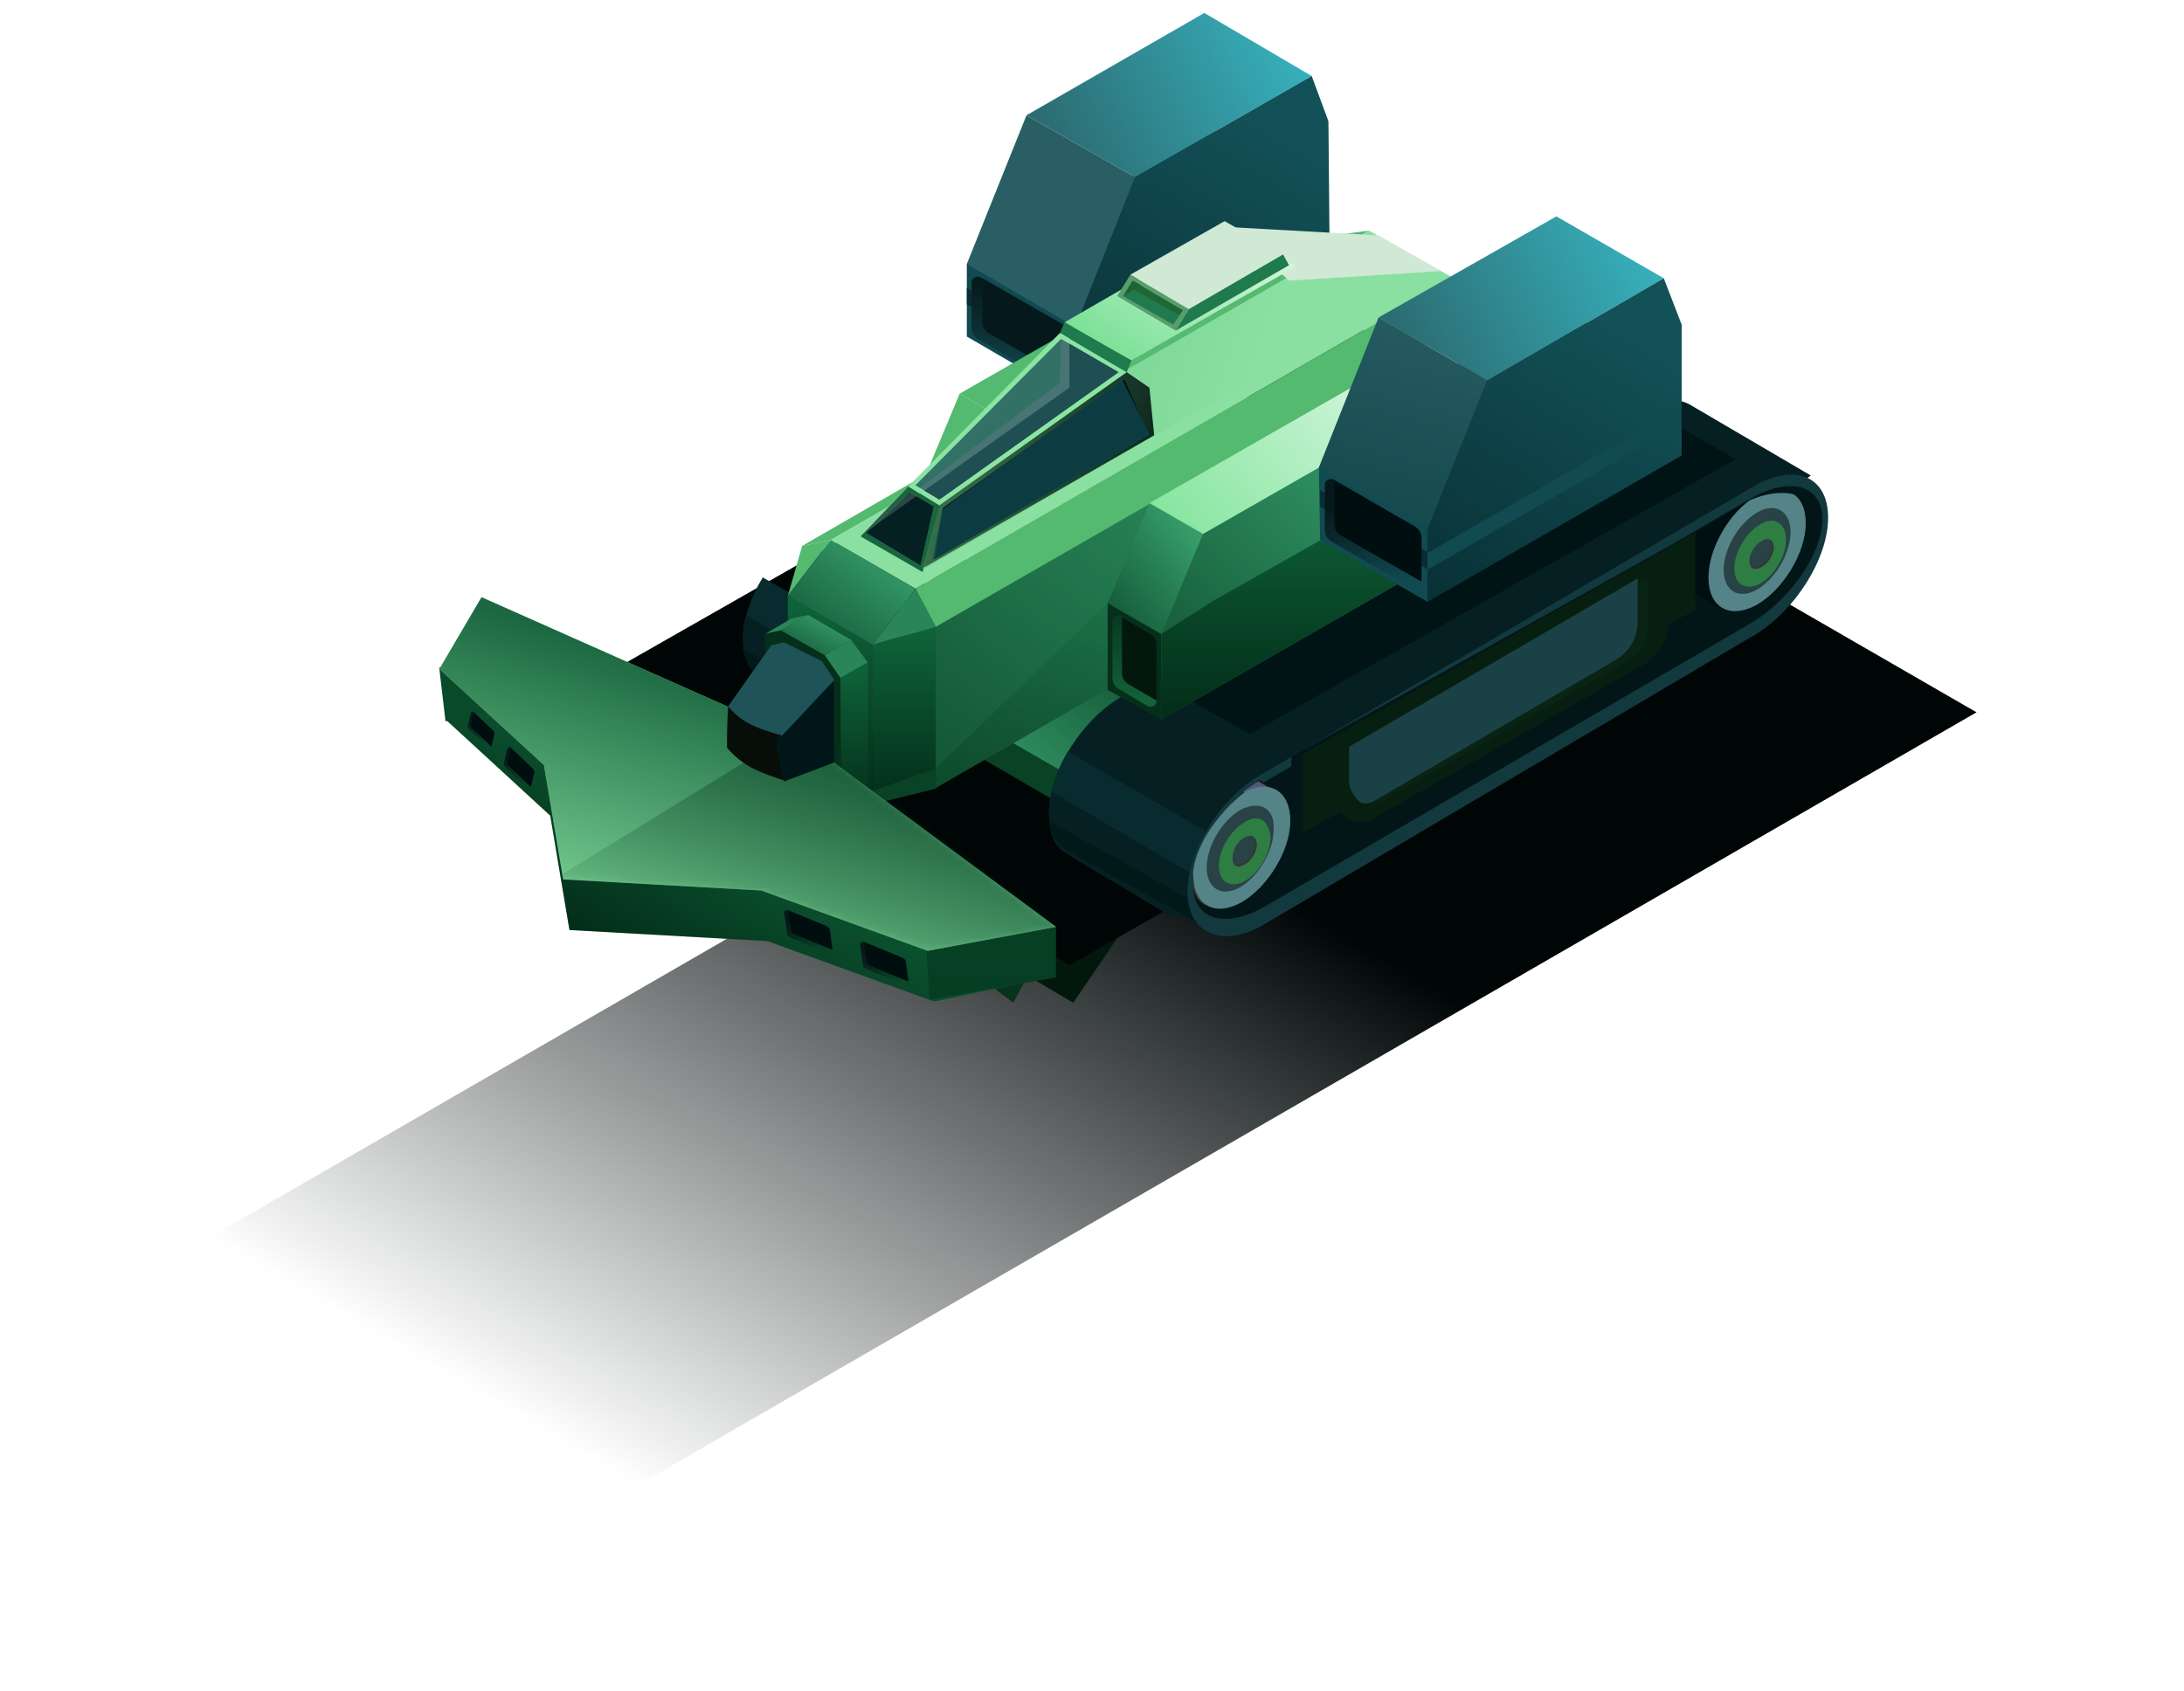 <svg width="346" height="268" viewBox="0 0 346 268" fill="none" xmlns="http://www.w3.org/2000/svg">
<g filter="url(#filter0_f)">
<rect width="78.417" height="245.047" transform="matrix(0.866 0.5 -0.866 0.5 245.221 73.658)" fill="url(#paint0_linear)"/>
</g>
<path d="M186.836 134.233L170.025 158.888L125.197 132.271L137.805 115.181L186.836 134.233Z" fill="#02180C"/>
<path d="M173.788 134.233L160.536 158.888L125.197 132.271L135.136 115.181L173.788 134.233Z" fill="#08331B"/>
<g filter="url(#filter1_f)">
<path fill-rule="evenodd" clip-rule="evenodd" d="M120.874 125.3L92.127 109.015L201.843 46.47C203.041 45.762 204.238 45.762 205.436 46.47L232.266 61.339L200.885 79.276L221.486 90.605L236.338 82.109C237.536 81.401 238.734 81.401 239.932 82.109L266.762 97.214L169.503 152.914L140.757 136.629L144.829 134.269L124.707 122.94L120.874 125.3Z" fill="#000605"/>
</g>
<path fill-rule="evenodd" clip-rule="evenodd" d="M120.841 91.498C118.914 94.61 117.709 98.2 117.709 101.312C117.709 103.706 118.432 106.1 120.6 107.296L133.848 115.196L148.3 107.296L120.841 91.498Z" fill="#082B2F"/>
<path fill-rule="evenodd" clip-rule="evenodd" d="M118.191 97.482C117.709 98.918 117.709 100.115 117.709 101.312C117.709 103.706 118.432 106.1 120.599 107.297L138.424 117.589L145.891 113.52L118.191 97.482Z" fill="#051F22"/>
<path fill-rule="evenodd" clip-rule="evenodd" d="M117.709 102.748C117.95 104.663 118.913 106.578 120.599 107.536L141.074 119.265L143.482 117.59L117.709 102.748Z" fill="#021919"/>
<path fill-rule="evenodd" clip-rule="evenodd" d="M239.832 43.384L149.746 94.61C143.242 98.2 137.943 106.578 137.943 113.041C137.943 119.504 143.483 121.898 149.986 118.308L239.832 66.843C246.336 63.013 251.635 54.874 251.635 48.411C251.635 41.948 246.336 39.554 239.832 43.384Z" fill="#12393E"/>
<path fill-rule="evenodd" clip-rule="evenodd" d="M237.664 46.496L151.672 95.567C145.41 99.158 140.351 106.339 140.351 111.605C140.351 116.871 145.41 118.308 151.672 114.717L237.664 65.885C243.927 62.295 248.985 55.114 248.985 49.847C248.985 44.581 243.927 43.145 237.664 46.496Z" fill="#161713"/>
<path fill-rule="evenodd" clip-rule="evenodd" d="M153.358 97.722L142.278 115.914L142.037 115.674C141.074 114.717 140.351 113.52 140.351 111.605C140.351 106.578 144.928 99.876 150.95 96.046L153.358 97.722Z" fill="#161713"/>
<path fill-rule="evenodd" clip-rule="evenodd" d="M152.636 98.918L149.504 97.243C149.986 97.003 150.468 96.525 150.95 96.285L153.358 97.722L152.636 98.918Z" fill="#55577A"/>
<path fill-rule="evenodd" clip-rule="evenodd" d="M151.19 101.312L147.096 99.158C147.577 98.679 148.059 98.2 148.541 97.722L151.913 99.636L151.19 101.312Z" fill="#363634"/>
<path fill-rule="evenodd" clip-rule="evenodd" d="M150.708 102.27L149.022 103.227L145.409 101.073C145.891 100.594 146.373 100.115 146.614 99.637L150.708 102.27Z" fill="#363634"/>
<path fill-rule="evenodd" clip-rule="evenodd" d="M149.022 104.424L147.095 105.621L143.482 103.706C143.723 103.227 144.205 102.748 144.687 102.27L149.022 104.424Z" fill="#363634"/>
<path fill-rule="evenodd" clip-rule="evenodd" d="M147.096 106.578L145.169 107.775L142.037 106.099C142.278 105.621 142.519 104.903 143.001 104.424L147.096 106.578Z" fill="#363634"/>
<path fill-rule="evenodd" clip-rule="evenodd" d="M145.41 108.733L143.483 109.929L141.074 108.493C141.315 108.014 141.556 107.296 141.797 106.578L145.41 108.733Z" fill="#363634"/>
<path fill-rule="evenodd" clip-rule="evenodd" d="M144.205 113.041L143.723 113.281L140.592 111.366C140.592 110.648 140.592 109.929 140.833 109.211L144.928 111.605L144.205 113.041Z" fill="#363634"/>
<path fill-rule="evenodd" clip-rule="evenodd" d="M142.519 115.914L141.796 115.435C141.074 114.717 140.592 113.759 140.592 112.562L143.482 114.238L142.519 115.914Z" fill="#363634"/>
<path fill-rule="evenodd" clip-rule="evenodd" d="M140.351 110.887C140.351 115.914 143.723 117.829 148.059 115.435C152.154 113.041 155.767 107.296 155.767 102.509C155.767 97.961 152.636 95.807 148.541 97.961C144.205 101.551 140.833 106.818 140.351 110.887Z" fill="#294245"/>
<path fill-rule="evenodd" clip-rule="evenodd" d="M148.059 100.833C145.169 102.509 142.76 106.578 142.76 109.93C142.76 113.281 145.169 114.717 148.059 113.041C150.95 111.366 153.358 107.297 153.358 103.945C153.358 100.594 150.95 99.158 148.059 100.833Z" fill="#55577A"/>
<path fill-rule="evenodd" clip-rule="evenodd" d="M148.541 102.748C146.373 103.945 144.446 107.057 144.446 109.69C144.446 112.323 146.373 113.281 148.541 112.084C150.709 110.887 152.636 107.775 152.636 105.142C152.636 102.509 150.709 101.312 148.541 102.748Z" fill="#EDA705"/>
<path fill-rule="evenodd" clip-rule="evenodd" d="M148.782 105.382C147.818 105.861 146.855 107.297 146.855 108.494C146.855 109.691 147.577 110.17 148.782 109.452C149.745 108.973 150.708 107.537 150.708 106.34C150.708 105.143 149.745 104.664 148.782 105.382Z" fill="#363634"/>
<path fill-rule="evenodd" clip-rule="evenodd" d="M147.337 109.451C147.578 109.451 148.06 109.451 148.541 109.211C149.505 108.733 150.468 107.296 150.468 106.1C150.468 105.621 150.227 105.142 149.987 104.903C149.746 104.903 149.264 104.903 148.782 105.142C147.819 105.621 146.855 107.057 146.855 108.254C146.855 108.972 147.096 109.211 147.337 109.451Z" fill="#55577A"/>
<path fill-rule="evenodd" clip-rule="evenodd" d="M172.587 130.056V123.945L140.586 105.369V111.48L172.587 130.056Z" fill="#0A4226"/>
<path fill-rule="evenodd" clip-rule="evenodd" d="M170.764 123.656L183.559 101.734L153.14 84.34L140.586 106.262L170.764 123.656Z" fill="url(#paint1_linear)"/>
<path fill-rule="evenodd" clip-rule="evenodd" d="M170.759 128.227L170.994 122.442L227.446 90.74L227.211 96.525L170.759 128.227Z" fill="#EDA705"/>
<path fill-rule="evenodd" clip-rule="evenodd" d="M258.451 65.007L177.991 110.208C171.487 113.815 166.187 122.23 166.187 128.722C166.187 131.126 166.91 133.53 169.078 134.732L189.554 146.514L286.877 75.346L267.605 64.046C265.196 62.843 262.064 63.084 258.451 65.007Z" fill="#051F22"/>
<path fill-rule="evenodd" clip-rule="evenodd" d="M169.182 119.084C167.339 122.116 166.187 125.615 166.187 128.647C166.187 130.98 166.878 133.312 168.952 134.478L181.623 141.942L195.445 134.245L169.182 119.084Z" fill="#082B2F"/>
<path fill-rule="evenodd" clip-rule="evenodd" d="M166.652 125.484C166.187 126.921 166.187 128.119 166.187 129.316C166.187 131.71 166.885 134.105 168.977 135.302L186.178 145.599L193.617 141.289L166.652 125.484Z" fill="#051F22"/>
<path fill-rule="evenodd" clip-rule="evenodd" d="M166.187 130.056C166.435 131.964 167.426 133.872 169.161 134.826L190.224 146.514L192.702 144.844L166.187 130.056Z" fill="#021919"/>
<path fill-rule="evenodd" clip-rule="evenodd" d="M278.028 76.94L199.723 122.775C193.336 126.394 188.131 134.837 188.131 141.35C188.131 147.864 193.572 150.276 199.96 146.658L278.028 100.581C284.416 96.722 289.62 88.52 289.62 82.006C289.62 75.493 284.416 73.322 278.028 76.94Z" fill="#12393E"/>
<path fill-rule="evenodd" clip-rule="evenodd" d="M277.225 79.071L200.526 123.789C194.175 127.495 189.045 134.907 189.045 140.342C189.045 145.777 194.175 147.26 200.526 143.554L277.225 98.836C283.576 95.13 288.706 87.718 288.706 82.283C288.706 76.848 283.576 75.365 277.225 79.071Z" fill="#021618"/>
<g filter="url(#filter2_f)">
<path fill-rule="evenodd" clip-rule="evenodd" d="M197.971 116.341L274.991 72.749L259.981 64.225L248.415 69.826L181.73 107.087L197.971 116.341Z" fill="#001416"/>
</g>
<path fill-rule="evenodd" clip-rule="evenodd" d="M283.67 78.332L272.831 96.525L265.605 92.455C263.919 91.498 263.196 89.822 263.196 87.668L275.962 80.008C278.853 78.332 281.743 77.854 283.67 78.332Z" fill="#000F11"/>
<path fill-rule="evenodd" clip-rule="evenodd" d="M277.167 79.29C273.554 81.923 270.663 87.189 270.663 91.498C270.663 96.285 274.035 98.2 278.371 95.806C282.466 93.413 286.079 87.668 286.079 82.88C286.079 80.726 285.356 79.05 284.152 78.332C282.466 77.853 279.816 78.093 277.167 79.29Z" fill="#548388"/>
<path fill-rule="evenodd" clip-rule="evenodd" d="M278.371 81.205C275.481 82.88 273.072 86.95 273.072 90.301C273.072 93.652 275.481 95.088 278.371 93.413C281.262 91.737 283.67 87.668 283.67 84.317C283.67 80.965 281.262 79.529 278.371 81.205Z" fill="#294245"/>
<path fill-rule="evenodd" clip-rule="evenodd" d="M278.853 83.12C276.685 84.317 274.758 87.428 274.758 90.061C274.758 92.695 276.685 93.652 278.853 92.455C281.021 91.258 282.948 88.146 282.948 85.513C282.948 82.88 281.021 81.683 278.853 83.12Z" fill="#2E7E44"/>
<path fill-rule="evenodd" clip-rule="evenodd" d="M279.094 85.753C278.131 86.231 277.167 87.668 277.167 88.865C277.167 90.061 277.89 90.54 279.094 89.822C280.058 89.343 281.021 87.907 281.021 86.71C281.021 85.513 280.058 85.035 279.094 85.753Z" fill="#363634"/>
<path fill-rule="evenodd" clip-rule="evenodd" d="M277.649 89.822C277.89 89.822 278.372 89.822 278.854 89.582C279.817 89.104 280.781 87.668 280.781 86.471C280.781 85.992 280.54 85.513 280.299 85.513C280.058 85.513 279.576 85.513 279.095 85.753C278.131 86.231 277.168 87.668 277.168 88.864C277.168 89.343 277.409 89.822 277.649 89.822Z" fill="#294245"/>
<path fill-rule="evenodd" clip-rule="evenodd" d="M204.588 119.881V131.179L205.558 131.885L267.621 96.579L268.59 84.576L268.348 84.34L204.588 119.881Z" fill="#021618"/>
<path fill-rule="evenodd" clip-rule="evenodd" d="M268.59 84.34L222.199 110.572L206.417 119.472V131.885L212.395 128.606C212.634 129.074 212.873 129.308 213.591 129.777C214.547 130.245 216.221 130.479 217.417 129.777L260.221 105.419C262.612 104.014 264.047 101.906 264.286 99.095L268.59 96.519V84.34Z" fill="#061F11"/>
<path fill-rule="evenodd" clip-rule="evenodd" d="M202.014 125.249L190.934 143.441L190.693 143.202C189.729 142.244 189.007 141.047 189.007 139.132C189.007 134.106 193.583 127.403 199.605 123.573L202.014 125.249Z" fill="#161713"/>
<path fill-rule="evenodd" clip-rule="evenodd" d="M201.05 126.446L196.955 125.488C197.437 125.009 198.882 124.052 199.364 123.812L201.773 125.249L201.05 126.446Z" fill="#55577A"/>
<path fill-rule="evenodd" clip-rule="evenodd" d="M199.123 129.797L197.437 130.754L193.824 128.6C194.306 128.121 194.787 127.642 195.028 127.164L199.123 129.797Z" fill="#363634"/>
<path fill-rule="evenodd" clip-rule="evenodd" d="M197.437 131.951L195.51 133.148L191.897 131.233C192.138 130.754 192.62 130.276 193.101 129.797L197.437 131.951Z" fill="#363634"/>
<path fill-rule="evenodd" clip-rule="evenodd" d="M195.51 134.105L193.583 135.302L190.451 133.627C190.692 133.148 190.933 132.43 191.415 131.951L195.51 134.105Z" fill="#363634"/>
<path fill-rule="evenodd" clip-rule="evenodd" d="M193.824 136.26L191.897 137.457L189.489 136.02C189.729 135.542 189.97 134.824 190.211 134.105L193.824 136.26Z" fill="#363634"/>
<path fill-rule="evenodd" clip-rule="evenodd" d="M192.62 140.569L192.138 140.808L189.007 138.893C189.007 138.175 189.007 137.457 189.247 136.739L193.342 139.132L192.62 140.569Z" fill="#363634"/>
<path fill-rule="evenodd" clip-rule="evenodd" d="M190.934 143.441L190.211 142.962C189.489 142.244 189.007 141.287 189.007 140.09L191.897 141.765L190.934 143.441Z" fill="#363634"/>
<path fill-rule="evenodd" clip-rule="evenodd" d="M189.007 138.414C189.007 143.441 192.379 145.356 196.715 142.962C200.81 140.569 204.423 134.824 204.423 130.036C204.423 125.488 201.292 123.334 197.197 125.488C192.62 129.079 189.248 134.345 189.007 138.414Z" fill="#548388"/>
<path fill-rule="evenodd" clip-rule="evenodd" d="M196.474 128.361C193.583 130.036 191.175 134.106 191.175 137.457C191.175 140.808 193.583 142.244 196.474 140.569C199.364 138.893 201.773 134.824 201.773 131.473C202.014 128.121 199.605 126.685 196.474 128.361Z" fill="#294245"/>
<path fill-rule="evenodd" clip-rule="evenodd" d="M197.197 130.276C195.029 131.472 193.102 134.584 193.102 137.217C193.102 139.85 195.029 140.808 197.197 139.611C199.365 138.414 201.292 135.302 201.292 132.669C201.051 130.036 199.365 128.839 197.197 130.276Z" fill="#2E7E44"/>
<path fill-rule="evenodd" clip-rule="evenodd" d="M197.197 132.908C196.234 133.387 195.27 134.823 195.27 136.02C195.27 137.217 195.993 137.696 197.197 136.978C198.161 136.499 199.124 135.063 199.124 133.866C199.124 132.669 198.401 132.19 197.197 132.908Z" fill="#363634"/>
<path fill-rule="evenodd" clip-rule="evenodd" d="M195.752 136.978C195.993 136.978 196.475 136.978 196.957 136.739C197.92 136.26 198.884 134.824 198.884 133.627C198.884 133.148 198.643 132.669 198.402 132.43C198.161 132.43 197.679 132.43 197.198 132.669C196.234 133.148 195.271 134.584 195.271 135.781C195.512 136.499 195.512 136.739 195.752 136.978Z" fill="#294245"/>
<path fill-rule="evenodd" clip-rule="evenodd" d="M261.276 91.655L213.731 118.295V123.718C213.731 124.897 214.455 126.075 215.421 126.783C216.628 127.49 217.834 127.49 219.041 126.783L257.414 105.093C259.828 103.678 261.035 101.557 261.035 98.963V91.655H261.276Z" fill="#092314"/>
<path fill-rule="evenodd" clip-rule="evenodd" d="M215.636 127.206C216.351 127.447 217.303 127.206 218.017 126.726L255.876 104.626C258.257 103.185 259.447 101.023 259.447 98.381V91.655L213.731 118.318V123.843C213.731 125.285 214.922 126.726 215.636 127.206C216.112 127.447 215.636 127.206 215.636 127.206Z" fill="#1A4145"/>
<path fill-rule="evenodd" clip-rule="evenodd" d="M184.473 102.626L178.987 109.941L189.045 104.861L184.473 102.626Z" fill="#0A4226"/>
<g clip-path="url(#clip0)">
<path d="M153.359 74.249L178.504 59.734V58.603L153.359 73.118V74.249Z" fill="#7D7A78"/>
<path d="M192.684 20.714L153.17 41.826V53.325L170.374 63.316L192.684 20.714Z" fill="#114A51"/>
<path d="M172.454 59.169L153.17 48.236V45.596L173.399 57.284L172.454 59.169Z" fill="#082D32"/>
<path d="M179.828 28.066L162.623 18.263L153.17 41.826L170.375 51.817L179.828 28.066Z" fill="#295F64"/>
<path d="M207.809 12.043L190.793 2.052L162.623 18.263L179.827 28.066L207.809 12.043Z" fill="url(#paint2_linear)"/>
<path d="M179.827 28.066L170.374 51.817V63.316L210.645 40.13L210.455 19.206L207.809 12.043L179.827 28.066Z" fill="url(#paint3_linear)"/>
<path d="M169.241 53.137V60.489C169.241 61.054 168.484 61.431 167.917 61.242L154.872 53.702C154.305 53.325 153.927 52.76 153.927 52.006V44.654C153.927 44.089 154.683 43.712 155.25 43.9L168.295 51.44C168.863 51.817 169.241 52.383 169.241 53.137Z" fill="url(#paint4_linear)"/>
<path d="M156.573 52.759C156.006 52.382 155.628 51.817 155.628 51.063V44.088L168.484 51.44C169.051 51.817 169.429 52.382 169.429 53.136V60.111L156.573 52.759Z" fill="#05191C"/>
<path d="M153.737 83.109L145.418 78.208V91.78L153.737 96.681V83.109Z" fill="#D9D4CD"/>
<path d="M160.354 67.275L152.035 62.373L145.418 78.208L153.737 83.109L160.354 67.275Z" fill="#53BA6F"/>
<path d="M212.535 37.114L190.226 40.507L152.035 62.373L160.354 67.275L212.535 37.114Z" fill="#53BA6F"/>
<path d="M160.354 67.275L153.737 83.109V96.681L190.415 75.569L212.535 37.114L160.354 67.275Z" fill="#BAB5A8"/>
<path d="M152.98 84.617V93.665C152.98 94.231 152.224 94.608 151.657 94.419L146.93 91.592C146.363 91.215 145.985 90.649 145.985 89.895V80.847C145.985 80.281 146.741 79.904 147.309 80.093L152.035 83.109C152.602 83.486 152.98 84.052 152.98 84.617Z" fill="#686863"/>
<path d="M148.632 90.837C148.065 90.46 147.687 89.895 147.687 89.141V80.281L152.035 83.109C152.602 83.486 152.98 84.051 152.98 84.805V93.665L148.632 90.837Z" fill="#5B5B55"/>
<path d="M216.883 36.548L212.535 37.114L127.079 86.502L131.616 85.56L216.883 36.548Z" fill="#53BA6F"/>
<path d="M230.307 44.089L216.884 36.548L131.617 85.56L145.04 93.288L230.307 44.089Z" fill="#89E0A1"/>
<path d="M142.393 95.362L234.466 49.744L234.088 51.817C225.202 61.242 204.405 92.534 191.549 99.886L148.065 124.957L142.393 95.362Z" fill="url(#paint5_linear)"/>
<path d="M234.466 49.744L230.307 44.089L145.04 93.288L148.254 99.321L234.466 49.744Z" fill="#53BA6F"/>
<g opacity="0.3">
<path d="M148.254 121.753L175.479 95.55L191.738 99.886C191.738 99.886 191.738 99.886 191.549 99.886L148.065 124.957V121.753H148.254Z" fill="url(#paint6_linear)"/>
<path d="M148.254 121.753L175.479 95.55L191.738 99.886C191.738 99.886 191.738 99.886 191.549 99.886L148.065 124.957V121.753H148.254Z" fill="black" fill-opacity="0.2"/>
</g>
<path d="M183.987 100.452L175.479 95.55V109.311L183.987 114.024V100.452Z" fill="#052F1A"/>
<path d="M190.604 84.617L182.096 79.716L175.479 95.55L183.987 100.452L190.604 84.617Z" fill="url(#paint7_linear)"/>
<path d="M228.794 62.751L234.466 49.744L182.096 79.716L190.604 84.617L228.794 62.751Z" fill="url(#paint8_linear)"/>
<path d="M190.604 84.617L183.987 100.452V114.024L221.421 92.534L228.794 62.751L190.604 84.617Z" fill="url(#paint9_linear)"/>
<path d="M183.987 100.452V114.024L221.421 92.534L225.581 76.323L191.928 95.362L183.987 100.452Z" fill="url(#paint10_linear)"/>
<path d="M183.987 100.452V114.024L221.421 92.534L225.581 76.323L191.928 95.362L183.987 100.452Z" fill="black" fill-opacity="0.2"/>
<path d="M183.23 102.148V111.196C183.23 111.762 182.474 112.139 181.907 111.95L177.18 109.123C176.613 108.746 176.235 108.18 176.235 107.426V98.378C176.235 97.812 176.991 97.436 177.559 97.624L182.285 100.452C182.852 100.829 183.23 101.394 183.23 102.148Z" fill="url(#paint11_linear)"/>
<path d="M178.693 108.369C178.126 107.992 177.748 107.426 177.748 106.672V97.812L182.285 100.452C182.852 100.829 183.23 101.394 183.23 102.148V111.008L178.693 108.369Z" fill="#02180C"/>
<path d="M131.616 85.56L127.079 86.502L124.81 94.419L131.616 85.56Z" fill="#53BA6F"/>
<path d="M138.233 102.148L124.81 94.419V119.679L138.233 127.408V102.148Z" fill="url(#paint12_linear)"/>
<path d="M138.233 102.148L124.81 94.419V119.679L138.233 127.408V102.148Z" fill="black" fill-opacity="0.2"/>
<path d="M148.254 99.321L138.234 102.148V127.408L148.254 124.957V99.321Z" fill="url(#paint13_linear)"/>
<path d="M148.254 99.321L138.234 102.148V127.408L148.254 124.957V99.321Z" fill="black" fill-opacity="0.2"/>
<path d="M145.04 93.288L131.617 85.56L124.81 94.419L138.234 102.148L145.04 93.288Z" fill="url(#paint14_linear)"/>
<path d="M145.04 93.288L138.234 102.148L148.254 99.321L145.04 93.288Z" fill="#2A8658"/>
<path d="M123.676 99.886L128.024 97.436L125.378 98.001L121.218 100.452L123.676 99.886Z" fill="#2A8658"/>
<path d="M130.671 103.845L134.831 101.394L128.024 97.436L123.676 99.886L130.671 103.845Z" fill="url(#paint15_linear)"/>
<path d="M133.129 107.426L137.478 104.976L134.831 101.394L130.671 103.845L133.129 107.426Z" fill="#2A8658"/>
<path d="M133.318 128.727L137.478 126.277V104.976L133.129 107.426L133.318 128.727Z" fill="url(#paint16_linear)"/>
<path d="M133.318 128.727L137.478 126.277V104.976L133.129 107.426L133.318 128.727Z" fill="black" fill-opacity="0.2"/>
<path d="M123.676 99.886L130.671 103.845L133.129 107.426L133.318 128.727L121.218 121.753V100.452L123.676 99.886Z" fill="#052F1A"/>
<path d="M143.906 77.077L168.484 52.383L178.126 55.21L136.343 84.806L143.906 77.077ZM168.106 53.702L144.662 77.077L138.234 82.921L167.917 60.677L168.106 53.702Z" fill="#CCC7BB"/>
<path d="M169.429 61.431V52.76L182.096 61.431L182.853 68.971L147.12 89.518L145.985 90.084L136.721 84.617L169.429 61.431Z" fill="#010E0F"/>
<path d="M204.217 44.465L194.764 35.983L218.397 37.302L228.228 42.958L204.217 44.465Z" fill="#CFE9D5"/>
<path d="M168.673 51.063L179.26 57.095L178.504 58.98L167.917 52.76L168.673 51.063Z" fill="#1F7A4D"/>
<path d="M194.764 35.983L205.351 42.203L179.261 57.095L168.673 51.063L194.764 35.983Z" fill="url(#paint17_linear)"/>
<path d="M143.906 77.077L148.821 80.093L146.174 90.649L136.343 84.994L143.906 77.077ZM147.876 80.281L144.095 78.019L137.289 84.429L145.796 89.518L147.876 80.281Z" fill="#1A6540"/>
<path d="M167.916 52.76L178.504 58.98L148.821 80.093L143.906 77.077L167.916 52.76ZM177.18 58.98L168.105 53.702L145.04 76.888L148.821 79.15L177.18 58.98Z" fill="#8BE4A3"/>
<path d="M148.821 80.093L178.504 58.98L179.26 57.095L205.351 42.015L228.417 42.769L146.175 90.272L148.821 80.093ZM178.126 60.111L149.389 80.47L148.065 88.576L181.907 68.783L178.126 60.111Z" fill="url(#paint18_linear)"/>
<path opacity="0.8" d="M147.876 80.282L144.095 78.019L137.289 84.429L145.796 89.518L147.876 80.282Z" fill="#052529"/>
<path opacity="0.8" d="M177.181 58.98L168.106 53.702L145.04 76.888L148.821 79.15L177.181 58.98Z" fill="#295F64"/>
<path opacity="0.8" d="M182.09 68.848L147.747 88.738L149.25 80.721L177.812 60.177L182.09 68.848Z" fill="#10484E"/>
<path d="M203.271 40.318L194.007 35.04L179.072 43.523L188.336 48.99L203.271 40.318Z" fill="#CFE9D5"/>
<path d="M188.335 48.99L179.071 43.523L176.992 46.916L186.256 52.383L188.335 48.99Z" fill="#589E6D"/>
<path d="M187.39 49.178L179.45 44.465L177.937 46.916L185.878 51.44L187.39 49.178Z" fill="#1F7A4D"/>
<path d="M180.017 44.843L187.39 49.178L186.823 49.932L179.45 45.785L180.017 44.843Z" fill="#216635"/>
<path d="M188.336 48.99L186.256 52.383L204.217 42.015L203.271 40.318L188.336 48.99Z" fill="#1F7A4D"/>
<path d="M180.773 45.219L177.937 46.916L179.45 44.465L180.773 45.219Z" fill="#1C6431"/>
<path d="M148.254 121.753V124.957L138.234 127.408V125.334L148.254 121.753Z" fill="#0A4226"/>
<path d="M248.457 52.948L208.943 74.061L209.132 85.56L226.148 95.362L248.457 52.948Z" fill="#114A51"/>
<path d="M228.227 91.403L209.132 80.281V77.642L229.362 89.33L228.227 91.403Z" fill="#082D32"/>
<path d="M235.601 60.3L218.396 50.309L208.943 74.061L226.148 83.863L235.601 60.3Z" fill="url(#paint19_linear)"/>
<path d="M263.582 44.088L246.566 34.286L218.396 50.309L235.601 60.3L263.582 44.088Z" fill="url(#paint20_linear)"/>
<path d="M235.601 60.3L226.148 83.863V95.362L266.418 72.176V51.44L263.582 44.089L235.601 60.3Z" fill="url(#paint21_linear)"/>
<path d="M225.203 85.183V92.534C225.203 93.1 224.446 93.477 223.879 93.288L210.834 85.748C210.267 85.371 209.889 84.806 209.889 84.052V76.7C209.889 76.134 210.645 75.757 211.212 75.946L224.257 83.486C224.825 84.052 225.203 84.617 225.203 85.183Z" fill="url(#paint22_linear)"/>
<path d="M212.346 84.806C211.779 84.429 211.401 83.863 211.401 83.109V76.134L224.257 83.486C224.825 83.863 225.203 84.429 225.203 85.183V92.157L212.346 84.806Z" fill="#010E0F"/>
<path d="M131.428 126.654C131.428 126.088 131.05 125.523 130.482 125.146C129.915 124.957 129.537 125.146 129.537 125.711C129.537 126.277 129.915 126.842 130.482 127.219C131.05 127.408 131.428 127.219 131.428 126.654Z" fill="#423E39"/>
<path d="M131.239 127.219L131.995 126.842C132.184 126.842 132.184 126.465 132.184 126.277C132.184 125.711 131.806 125.146 131.239 124.769C131.05 124.58 130.861 124.58 130.672 124.769L129.915 125.146C130.104 125.146 130.293 125.146 130.483 125.146C131.05 125.334 131.428 126.088 131.428 126.654C131.428 126.842 131.428 127.031 131.239 127.219Z" fill="url(#paint23_linear)"/>
<path d="M122.73 121.564C122.73 120.999 122.352 120.433 121.785 120.056C121.218 119.868 120.84 120.056 120.84 120.622C120.84 121.187 121.218 121.753 121.785 122.13C122.352 122.318 122.73 122.13 122.73 121.564Z" fill="#423E39"/>
<path d="M122.353 122.13L123.109 121.753C123.298 121.753 123.298 121.376 123.298 121.187C123.298 120.622 122.92 120.056 122.353 119.679C122.163 119.491 121.974 119.491 121.785 119.679L121.029 120.056C121.218 120.056 121.407 120.056 121.596 120.056C122.163 120.245 122.542 120.999 122.542 121.564C122.731 121.753 122.542 121.941 122.353 122.13Z" fill="url(#paint24_linear)"/>
<path d="M266.418 67.086L226.148 90.272V87.633L266.418 64.447V67.086Z" fill="url(#paint25_linear)"/>
<path d="M124.433 101.96L129.915 104.976L131.995 107.803V123.449L122.353 117.794V102.337L124.433 101.96Z" fill="#02180C"/>
</g>
<path d="M128.349 125.349L77.29 102.649L70.612 114.019L87.171 129.245L90.216 147.364L121.601 149.121L147.975 158.681L166.286 154.88L128.349 125.349Z" fill="url(#paint26_linear)"/>
<path d="M128.349 125.349L77.29 102.649L70.612 114.019L87.171 129.245L90.216 147.364L121.601 149.121L147.975 158.681L166.286 154.88L128.349 125.349Z" fill="black" fill-opacity="0.2"/>
<path d="M69.579 105.775L77.095 104.773V112.79L70.581 114.293L69.579 105.775Z" fill="#094A2A"/>
<path d="M146.745 150.371L167.289 146.863V154.88L147.246 158.388L146.745 150.371Z" fill="url(#paint27_linear)"/>
<path d="M127.347 117.332L76.288 94.631L69.61 106.002L86.17 121.227L89.215 139.346L120.6 141.104L146.974 150.664L167.289 146.863L127.347 117.332Z" fill="url(#paint28_linear)"/>
<path d="M127.347 117.332L76.288 94.631L69.61 106.002L86.17 121.227L89.215 139.346L120.6 141.104L146.974 150.664L167.289 146.863L127.347 117.332Z" fill="url(#paint29_linear)"/>
<mask id="mask0" style="mask-type:alpha" maskUnits="userSpaceOnUse" x="69" y="94" width="99" height="57">
<path d="M127.347 117.332L76.288 94.632L69.61 106.002L86.17 121.227L89.215 139.346L120.6 141.104L146.974 150.664L167.289 146.863L127.347 117.332Z" fill="url(#paint30_linear)"/>
</mask>
<g mask="url(#mask0)">
<path opacity="0.5" d="M138.226 108.28L173.357 155.388L110.115 186.938L86.114 140.349L138.226 108.28Z" fill="#06391F"/>
</g>
<path fill-rule="evenodd" clip-rule="evenodd" d="M132.213 107.779L124.196 117.299C119.041 116.504 119.532 116.72 115.266 112.039L122.192 102.267L124.196 101.766L130.209 104.773L132.213 107.779Z" fill="#1E5358"/>
<path fill-rule="evenodd" clip-rule="evenodd" d="M115.177 118.487C115.177 116.72 115.177 114.424 115.355 111.95C115.355 111.332 115.355 111.332 115.355 111.95C118.11 115.219 121.408 115.738 124.697 116.798C124.519 119.183 124.697 122.047 124.697 123.813C119.72 122.223 117.682 121.308 115.177 118.487Z" fill="#070E0A"/>
<path fill-rule="evenodd" clip-rule="evenodd" d="M124.196 123.813C124.196 122.047 123.016 119.773 123.194 117.299L132.154 107.779V120.807L124.196 123.813Z" fill="url(#paint31_linear)"/>
<path fill-rule="evenodd" clip-rule="evenodd" d="M124.196 123.813C124.196 122.047 123.016 119.773 123.194 117.299L132.154 107.779V120.807L124.196 123.813Z" fill="#011618"/>
<path d="M143.507 152.45L143.943 155.682C143.976 155.931 143.666 156.142 143.406 156.093L137.222 153.55C136.95 153.418 136.75 153.192 136.706 152.86L136.27 149.627C136.236 149.379 136.547 149.168 136.807 149.217L142.991 151.76C143.274 151.975 143.474 152.201 143.507 152.45Z" fill="url(#paint32_linear)"/>
<path d="M137.831 153.046C137.56 152.914 137.36 152.687 137.315 152.356L136.902 149.289L142.991 151.759C143.263 151.892 143.462 152.118 143.507 152.449L143.921 155.517L137.831 153.046Z" fill="#010E0F"/>
<path d="M131.481 147.439L131.917 150.672C131.951 150.92 131.64 151.131 131.38 151.082L125.196 148.539C124.924 148.407 124.725 148.181 124.68 147.849L124.244 144.616C124.21 144.368 124.521 144.157 124.781 144.206L130.965 146.749C131.248 146.964 131.448 147.19 131.481 147.439Z" fill="url(#paint33_linear)"/>
<path d="M125.805 148.035C125.534 147.903 125.334 147.677 125.289 147.345L124.876 144.278L130.965 146.749C131.237 146.881 131.437 147.107 131.481 147.439L131.895 150.506L125.805 148.035Z" fill="#010E0F"/>
<path d="M84.637 122.46L84.069 124.816C84.026 124.997 83.754 125.059 83.587 124.955L79.989 121.531C79.836 121.367 79.758 121.156 79.817 120.915L80.384 118.559C80.428 118.378 80.7 118.315 80.867 118.419L84.465 121.843C84.603 122.068 84.681 122.279 84.637 122.46Z" fill="url(#paint34_linear)"/>
<path d="M80.546 121.346C80.393 121.182 80.316 120.971 80.374 120.729L80.913 118.494L84.465 121.843C84.618 122.008 84.695 122.218 84.637 122.46L84.098 124.695L80.546 121.346Z" fill="#010E0F"/>
<path d="M78.313 116.347L77.819 118.399C77.781 118.557 77.544 118.611 77.398 118.521L74.265 115.539C74.132 115.395 74.064 115.212 74.115 115.002L74.609 112.95C74.647 112.792 74.884 112.738 75.029 112.828L78.163 115.81C78.284 116.006 78.351 116.189 78.313 116.347Z" fill="url(#paint35_linear)"/>
<path d="M74.75 115.377C74.617 115.234 74.55 115.051 74.6 114.84L75.07 112.894L78.163 115.81C78.296 115.953 78.364 116.137 78.313 116.347L77.844 118.294L74.75 115.377Z" fill="#010E0F"/>
<defs>
<filter id="filter0_f" x="0.772" y="41.43" width="344.589" height="226.177" filterUnits="userSpaceOnUse" color-interpolation-filters="sRGB">
<feFlood flood-opacity="0" result="BackgroundImageFix"/>
<feBlend mode="normal" in="SourceGraphic" in2="BackgroundImageFix" result="shape"/>
<feGaussianBlur stdDeviation="16.114" result="effect1_foregroundBlur"/>
</filter>
<filter id="filter1_f" x="47.127" y="0.939" width="264.634" height="196.975" filterUnits="userSpaceOnUse" color-interpolation-filters="sRGB">
<feFlood flood-opacity="0" result="BackgroundImageFix"/>
<feBlend mode="normal" in="SourceGraphic" in2="BackgroundImageFix" result="shape"/>
<feGaussianBlur stdDeviation="22.5" result="effect1_foregroundBlur"/>
</filter>
<filter id="filter2_f" x="177.73" y="60.225" width="101.26" height="60.116" filterUnits="userSpaceOnUse" color-interpolation-filters="sRGB">
<feFlood flood-opacity="0" result="BackgroundImageFix"/>
<feBlend mode="normal" in="SourceGraphic" in2="BackgroundImageFix" result="shape"/>
<feGaussianBlur stdDeviation="2" result="effect1_foregroundBlur"/>
</filter>
<linearGradient id="paint0_linear" x1="39.209" y1="0" x2="39.209" y2="245.047" gradientUnits="userSpaceOnUse">
<stop offset="0.378" stop-color="#000606"/>
<stop offset="1" stop-color="#000606" stop-opacity="0"/>
</linearGradient>
<linearGradient id="paint1_linear" x1="182.056" y1="83.218" x2="146.724" y2="124.399" gradientUnits="userSpaceOnUse">
<stop offset="0.357" stop-color="#135836"/>
<stop offset="0.986" stop-color="#3DAB75"/>
</linearGradient>
<linearGradient id="paint2_linear" x1="131.559" y1="21.929" x2="207.723" y2="-16.654" gradientUnits="userSpaceOnUse">
<stop offset="0.349" stop-color="#2C6A70"/>
<stop offset="1" stop-color="#3AC6D3"/>
</linearGradient>
<linearGradient id="paint3_linear" x1="190.509" y1="12.043" x2="153.606" y2="72.727" gradientUnits="userSpaceOnUse">
<stop stop-color="#135158"/>
<stop offset="0.948" stop-color="#06292D"/>
</linearGradient>
<linearGradient id="paint4_linear" x1="161.584" y1="43.851" x2="161.584" y2="61.291" gradientUnits="userSpaceOnUse">
<stop stop-color="#061719"/>
<stop offset="1" stop-color="#114A51"/>
</linearGradient>
<linearGradient id="paint5_linear" x1="231.246" y1="47.596" x2="165.216" y2="133.79" gradientUnits="userSpaceOnUse">
<stop stop-color="#3DAB75"/>
<stop offset="1" stop-color="#135836"/>
</linearGradient>
<linearGradient id="paint6_linear" x1="169.902" y1="95.55" x2="169.902" y2="124.957" gradientUnits="userSpaceOnUse">
<stop offset="0.019" stop-color="#127C48"/>
<stop offset="0.982" stop-color="#04391F"/>
</linearGradient>
<linearGradient id="paint7_linear" x1="190.075" y1="79.124" x2="171.801" y2="93.338" gradientUnits="userSpaceOnUse">
<stop stop-color="#3DAB75"/>
<stop offset="1" stop-color="#135836"/>
</linearGradient>
<linearGradient id="paint8_linear" x1="172.801" y1="84.228" x2="231.104" y2="38.15" gradientUnits="userSpaceOnUse">
<stop stop-color="#73E190"/>
<stop offset="1" stop-color="white"/>
</linearGradient>
<linearGradient id="paint9_linear" x1="227.227" y1="61.286" x2="180.722" y2="104.623" gradientUnits="userSpaceOnUse">
<stop stop-color="#3DAB75"/>
<stop offset="1" stop-color="#135836"/>
</linearGradient>
<linearGradient id="paint10_linear" x1="204.784" y1="76.323" x2="204.784" y2="114.024" gradientUnits="userSpaceOnUse">
<stop offset="0.019" stop-color="#127C48"/>
<stop offset="0.982" stop-color="#04391F"/>
</linearGradient>
<linearGradient id="paint11_linear" x1="179.733" y1="97.575" x2="179.733" y2="111.999" gradientUnits="userSpaceOnUse">
<stop stop-color="#063A20"/>
<stop offset="0.94" stop-color="#14623B"/>
</linearGradient>
<linearGradient id="paint12_linear" x1="131.522" y1="94.419" x2="131.522" y2="127.408" gradientUnits="userSpaceOnUse">
<stop offset="0.019" stop-color="#127C48"/>
<stop offset="0.982" stop-color="#04391F"/>
</linearGradient>
<linearGradient id="paint13_linear" x1="143.244" y1="99.321" x2="143.244" y2="127.408" gradientUnits="userSpaceOnUse">
<stop offset="0.019" stop-color="#127C48"/>
<stop offset="0.982" stop-color="#04391F"/>
</linearGradient>
<linearGradient id="paint14_linear" x1="144.332" y1="85.086" x2="129.755" y2="104.043" gradientUnits="userSpaceOnUse">
<stop stop-color="#3DAB75"/>
<stop offset="1" stop-color="#135836"/>
</linearGradient>
<linearGradient id="paint15_linear" x1="134.44" y1="97.252" x2="129.573" y2="106.285" gradientUnits="userSpaceOnUse">
<stop stop-color="#3DAB75"/>
<stop offset="1" stop-color="#135836"/>
</linearGradient>
<linearGradient id="paint16_linear" x1="135.303" y1="104.976" x2="135.303" y2="128.727" gradientUnits="userSpaceOnUse">
<stop offset="0.019" stop-color="#127C48"/>
<stop offset="0.982" stop-color="#04391F"/>
</linearGradient>
<linearGradient id="paint17_linear" x1="208.879" y1="18.587" x2="180.517" y2="62.077" gradientUnits="userSpaceOnUse">
<stop offset="0.147" stop-color="white"/>
<stop offset="1" stop-color="#73DF90"/>
</linearGradient>
<linearGradient id="paint18_linear" x1="116.179" y1="66.19" x2="187.296" y2="90.272" gradientUnits="userSpaceOnUse">
<stop stop-color="#6FCF89"/>
<stop offset="1" stop-color="#5ABD75" stop-opacity="0"/>
</linearGradient>
<linearGradient id="paint19_linear" x1="231.427" y1="46.648" x2="222.272" y2="83.863" gradientUnits="userSpaceOnUse">
<stop stop-color="#295F64"/>
<stop offset="0.98" stop-color="#14494E"/>
</linearGradient>
<linearGradient id="paint20_linear" x1="187.332" y1="54.164" x2="263.496" y2="15.581" gradientUnits="userSpaceOnUse">
<stop offset="0.349" stop-color="#2C6A70"/>
<stop offset="1" stop-color="#3AC6D3"/>
</linearGradient>
<linearGradient id="paint21_linear" x1="246.283" y1="44.089" x2="209.38" y2="104.773" gradientUnits="userSpaceOnUse">
<stop stop-color="#135158"/>
<stop offset="0.948" stop-color="#06292D"/>
</linearGradient>
<linearGradient id="paint22_linear" x1="217.546" y1="75.897" x2="225.414" y2="90.742" gradientUnits="userSpaceOnUse">
<stop stop-color="#06181A"/>
<stop offset="1" stop-color="#06181A" stop-opacity="0"/>
</linearGradient>
<linearGradient id="paint23_linear" x1="130.713" y1="124.64" x2="131.93" y2="126.755" gradientUnits="userSpaceOnUse">
<stop stop-color="#514B45"/>
<stop offset="0.445" stop-color="#49443F"/>
<stop offset="1" stop-color="#383532"/>
</linearGradient>
<linearGradient id="paint24_linear" x1="121.89" y1="119.562" x2="123.107" y2="121.676" gradientUnits="userSpaceOnUse">
<stop stop-color="#514B45"/>
<stop offset="0.445" stop-color="#49443F"/>
<stop offset="1" stop-color="#383532"/>
</linearGradient>
<linearGradient id="paint25_linear" x1="246.283" y1="64.447" x2="278.027" y2="30.613" gradientUnits="userSpaceOnUse">
<stop stop-color="#114A51"/>
<stop offset="1" stop-color="#114A51" stop-opacity="0"/>
</linearGradient>
<linearGradient id="paint26_linear" x1="128.027" y1="125.163" x2="108.963" y2="158.186" gradientUnits="userSpaceOnUse">
<stop offset="0.019" stop-color="#127C48"/>
<stop offset="0.982" stop-color="#04391F"/>
</linearGradient>
<linearGradient id="paint27_linear" x1="157.017" y1="146.863" x2="157.017" y2="158.889" gradientUnits="userSpaceOnUse">
<stop stop-color="#064124"/>
<stop offset="1" stop-color="#063D22"/>
</linearGradient>
<linearGradient id="paint28_linear" x1="127.347" y1="117.332" x2="108.283" y2="150.355" gradientUnits="userSpaceOnUse">
<stop stop-color="#85DD9E"/>
<stop offset="1" stop-color="#85DD9E"/>
</linearGradient>
<linearGradient id="paint29_linear" x1="131.211" y1="112.79" x2="117.583" y2="157.739" gradientUnits="userSpaceOnUse">
<stop stop-color="#1B6741"/>
<stop offset="1" stop-color="#1B6741" stop-opacity="0"/>
</linearGradient>
<linearGradient id="paint30_linear" x1="131.211" y1="112.79" x2="117.583" y2="157.74" gradientUnits="userSpaceOnUse">
<stop stop-color="#1B6741"/>
<stop offset="1" stop-color="#1B6741" stop-opacity="0"/>
</linearGradient>
<linearGradient id="paint31_linear" x1="129.639" y1="107.779" x2="129.639" y2="124.315" gradientUnits="userSpaceOnUse">
<stop offset="0.019" stop-color="#127C48"/>
<stop offset="0.982" stop-color="#04391F"/>
</linearGradient>
<linearGradient id="paint32_linear" x1="139.589" y1="148.82" x2="143.93" y2="154.882" gradientUnits="userSpaceOnUse">
<stop stop-color="#06181A"/>
<stop offset="1" stop-color="#06181A" stop-opacity="0"/>
</linearGradient>
<linearGradient id="paint33_linear" x1="127.564" y1="143.809" x2="131.904" y2="149.871" gradientUnits="userSpaceOnUse">
<stop stop-color="#06181A"/>
<stop offset="1" stop-color="#06181A" stop-opacity="0"/>
</linearGradient>
<linearGradient id="paint34_linear" x1="82.9" y1="118.893" x2="84.275" y2="124.258" gradientUnits="userSpaceOnUse">
<stop stop-color="#06181A"/>
<stop offset="1" stop-color="#06181A" stop-opacity="0"/>
</linearGradient>
<linearGradient id="paint35_linear" x1="76.8" y1="113.241" x2="77.998" y2="117.913" gradientUnits="userSpaceOnUse">
<stop stop-color="#06181A"/>
<stop offset="1" stop-color="#06181A" stop-opacity="0"/>
</linearGradient>
<clipPath id="clip0">
<rect width="167.32" height="134.404" fill="white" transform="matrix(-1 0 0 1 271.333 2.052)"/>
</clipPath>
</defs>
</svg>
